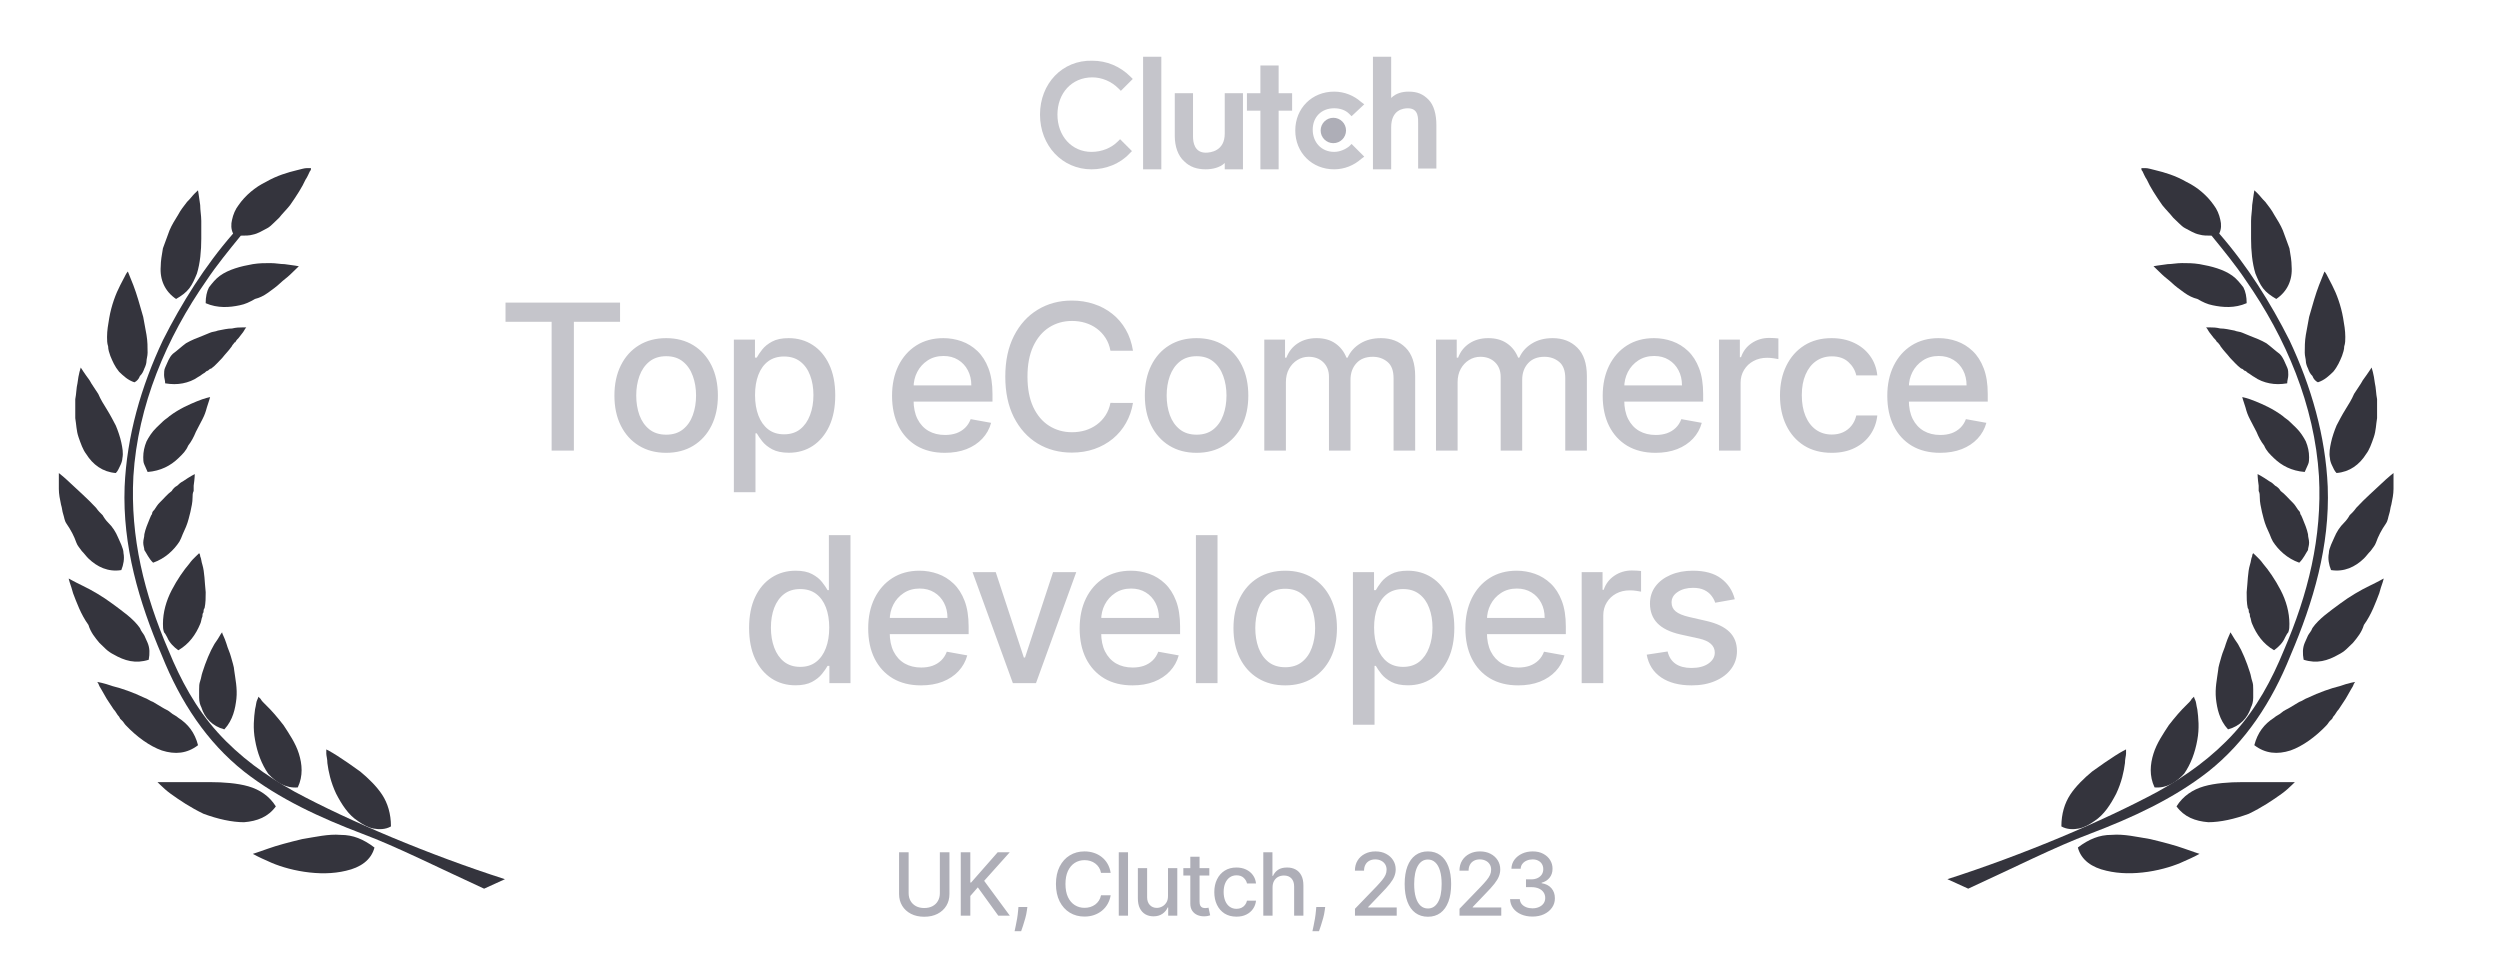<svg width="172" height="66" viewBox="0 0 172 66" fill="none" xmlns="http://www.w3.org/2000/svg">
<path d="M34.78 22.141V20.818H42.66V22.141H39.483V31H37.952V22.141H34.78ZM45.831 31.154C45.115 31.154 44.491 30.99 43.957 30.662C43.423 30.334 43.009 29.875 42.714 29.285C42.419 28.695 42.272 28.005 42.272 27.217C42.272 26.424 42.419 25.732 42.714 25.139C43.009 24.545 43.423 24.084 43.957 23.756C44.491 23.428 45.115 23.264 45.831 23.264C46.547 23.264 47.172 23.428 47.706 23.756C48.239 24.084 48.654 24.545 48.949 25.139C49.243 25.732 49.391 26.424 49.391 27.217C49.391 28.005 49.243 28.695 48.949 29.285C48.654 29.875 48.239 30.334 47.706 30.662C47.172 30.99 46.547 31.154 45.831 31.154ZM45.836 29.906C46.3 29.906 46.685 29.784 46.99 29.538C47.295 29.293 47.52 28.967 47.666 28.559C47.815 28.151 47.889 27.702 47.889 27.212C47.889 26.724 47.815 26.277 47.666 25.869C47.52 25.458 47.295 25.129 46.99 24.88C46.685 24.631 46.3 24.507 45.836 24.507C45.369 24.507 44.981 24.631 44.673 24.88C44.368 25.129 44.141 25.458 43.992 25.869C43.846 26.277 43.773 26.724 43.773 27.212C43.773 27.702 43.846 28.151 43.992 28.559C44.141 28.967 44.368 29.293 44.673 29.538C44.981 29.784 45.369 29.906 45.836 29.906ZM50.49 33.864V23.364H51.942V24.602H52.066C52.152 24.442 52.277 24.259 52.439 24.05C52.602 23.841 52.827 23.659 53.115 23.503C53.404 23.344 53.785 23.264 54.259 23.264C54.875 23.264 55.425 23.42 55.909 23.732C56.393 24.043 56.773 24.492 57.048 25.079C57.326 25.666 57.465 26.371 57.465 27.197C57.465 28.022 57.328 28.73 57.053 29.32C56.778 29.906 56.4 30.359 55.919 30.677C55.439 30.992 54.89 31.149 54.274 31.149C53.81 31.149 53.43 31.071 53.135 30.916C52.843 30.76 52.615 30.577 52.449 30.369C52.283 30.16 52.156 29.974 52.066 29.812H51.977V33.864H50.49ZM51.947 27.182C51.947 27.719 52.025 28.189 52.181 28.594C52.336 28.998 52.562 29.315 52.857 29.543C53.152 29.769 53.513 29.881 53.941 29.881C54.385 29.881 54.756 29.764 55.054 29.528C55.352 29.29 55.578 28.967 55.73 28.559C55.886 28.151 55.964 27.692 55.964 27.182C55.964 26.678 55.888 26.226 55.735 25.825C55.586 25.424 55.361 25.107 55.059 24.875C54.761 24.643 54.388 24.527 53.941 24.527C53.51 24.527 53.145 24.638 52.847 24.86C52.552 25.082 52.328 25.392 52.176 25.79C52.023 26.188 51.947 26.651 51.947 27.182ZM65.007 31.154C64.255 31.154 63.607 30.993 63.063 30.672C62.523 30.347 62.105 29.891 61.81 29.305C61.519 28.715 61.373 28.024 61.373 27.232C61.373 26.449 61.519 25.76 61.81 25.163C62.105 24.567 62.516 24.101 63.043 23.766C63.574 23.432 64.193 23.264 64.903 23.264C65.334 23.264 65.751 23.335 66.156 23.478C66.56 23.62 66.923 23.844 67.244 24.149C67.566 24.454 67.819 24.85 68.005 25.337C68.191 25.821 68.283 26.41 68.283 27.102V27.629H62.213V26.516H66.827C66.827 26.125 66.747 25.778 66.588 25.477C66.429 25.172 66.205 24.931 65.917 24.756C65.632 24.58 65.297 24.492 64.913 24.492C64.495 24.492 64.13 24.595 63.819 24.8C63.511 25.003 63.272 25.268 63.103 25.596C62.937 25.921 62.854 26.274 62.854 26.655V27.525C62.854 28.035 62.944 28.47 63.123 28.827C63.305 29.185 63.559 29.459 63.883 29.648C64.208 29.833 64.588 29.926 65.022 29.926C65.304 29.926 65.561 29.886 65.793 29.807C66.025 29.724 66.225 29.601 66.394 29.439C66.563 29.276 66.692 29.076 66.782 28.837L68.189 29.091C68.076 29.505 67.874 29.868 67.582 30.18C67.294 30.488 66.931 30.728 66.494 30.901C66.059 31.07 65.564 31.154 65.007 31.154ZM77.949 24.129H76.398C76.338 23.798 76.227 23.506 76.064 23.254C75.902 23.002 75.703 22.789 75.468 22.613C75.233 22.437 74.969 22.305 74.677 22.215C74.389 22.126 74.082 22.081 73.758 22.081C73.171 22.081 72.646 22.229 72.182 22.523C71.721 22.818 71.356 23.251 71.088 23.821C70.823 24.391 70.69 25.087 70.69 25.909C70.69 26.738 70.823 27.437 71.088 28.007C71.356 28.577 71.723 29.008 72.187 29.3C72.651 29.591 73.173 29.737 73.753 29.737C74.074 29.737 74.379 29.694 74.668 29.608C74.959 29.518 75.223 29.387 75.458 29.215C75.693 29.043 75.892 28.832 76.055 28.584C76.22 28.332 76.335 28.044 76.398 27.719L77.949 27.724C77.866 28.224 77.705 28.685 77.466 29.106C77.231 29.523 76.928 29.885 76.557 30.19C76.189 30.491 75.768 30.725 75.294 30.891C74.82 31.056 74.303 31.139 73.743 31.139C72.861 31.139 72.076 30.93 71.386 30.513C70.697 30.092 70.153 29.49 69.755 28.708C69.361 27.926 69.164 26.993 69.164 25.909C69.164 24.822 69.363 23.889 69.76 23.11C70.158 22.328 70.702 21.728 71.391 21.31C72.081 20.889 72.864 20.679 73.743 20.679C74.283 20.679 74.787 20.757 75.254 20.913C75.725 21.065 76.147 21.291 76.522 21.589C76.896 21.884 77.206 22.245 77.451 22.673C77.697 23.097 77.862 23.582 77.949 24.129ZM82.324 31.154C81.608 31.154 80.984 30.99 80.45 30.662C79.916 30.334 79.502 29.875 79.207 29.285C78.912 28.695 78.765 28.005 78.765 27.217C78.765 26.424 78.912 25.732 79.207 25.139C79.502 24.545 79.916 24.084 80.45 23.756C80.984 23.428 81.608 23.264 82.324 23.264C83.04 23.264 83.665 23.428 84.198 23.756C84.732 24.084 85.147 24.545 85.441 25.139C85.736 25.732 85.884 26.424 85.884 27.217C85.884 28.005 85.736 28.695 85.441 29.285C85.147 29.875 84.732 30.334 84.198 30.662C83.665 30.99 83.04 31.154 82.324 31.154ZM82.329 29.906C82.793 29.906 83.178 29.784 83.483 29.538C83.788 29.293 84.013 28.967 84.159 28.559C84.308 28.151 84.382 27.702 84.382 27.212C84.382 26.724 84.308 26.277 84.159 25.869C84.013 25.458 83.788 25.129 83.483 24.88C83.178 24.631 82.793 24.507 82.329 24.507C81.862 24.507 81.474 24.631 81.166 24.88C80.861 25.129 80.634 25.458 80.485 25.869C80.339 26.277 80.266 26.724 80.266 27.212C80.266 27.702 80.339 28.151 80.485 28.559C80.634 28.967 80.861 29.293 81.166 29.538C81.474 29.784 81.862 29.906 82.329 29.906ZM86.983 31V23.364H88.41V24.607H88.504C88.664 24.186 88.924 23.858 89.285 23.622C89.646 23.384 90.079 23.264 90.583 23.264C91.093 23.264 91.521 23.384 91.865 23.622C92.213 23.861 92.47 24.189 92.636 24.607H92.715C92.898 24.199 93.188 23.874 93.585 23.632C93.983 23.387 94.457 23.264 95.007 23.264C95.7 23.264 96.265 23.481 96.703 23.916C97.144 24.35 97.364 25.004 97.364 25.879V31H95.877V26.018C95.877 25.501 95.737 25.127 95.455 24.895C95.173 24.663 94.837 24.547 94.445 24.547C93.962 24.547 93.585 24.696 93.317 24.994C93.049 25.289 92.914 25.669 92.914 26.133V31H91.433V25.924C91.433 25.51 91.303 25.177 91.045 24.925C90.787 24.673 90.45 24.547 90.036 24.547C89.754 24.547 89.494 24.621 89.255 24.771C89.02 24.916 88.829 25.12 88.683 25.382C88.541 25.644 88.47 25.947 88.47 26.292V31H86.983ZM98.796 31V23.364H100.223V24.607H100.318C100.477 24.186 100.737 23.858 101.098 23.622C101.459 23.384 101.892 23.264 102.396 23.264C102.906 23.264 103.334 23.384 103.678 23.622C104.026 23.861 104.283 24.189 104.449 24.607H104.528C104.711 24.199 105.001 23.874 105.398 23.632C105.796 23.387 106.27 23.264 106.82 23.264C107.513 23.264 108.078 23.481 108.516 23.916C108.957 24.35 109.177 25.004 109.177 25.879V31H107.69V26.018C107.69 25.501 107.55 25.127 107.268 24.895C106.986 24.663 106.65 24.547 106.259 24.547C105.775 24.547 105.398 24.696 105.13 24.994C104.862 25.289 104.727 25.669 104.727 26.133V31H103.246V25.924C103.246 25.51 103.117 25.177 102.858 24.925C102.599 24.673 102.263 24.547 101.849 24.547C101.567 24.547 101.307 24.621 101.068 24.771C100.833 24.916 100.642 25.12 100.497 25.382C100.354 25.644 100.283 25.947 100.283 26.292V31H98.796ZM113.9 31.154C113.148 31.154 112.5 30.993 111.957 30.672C111.416 30.347 110.999 29.891 110.704 29.305C110.412 28.715 110.266 28.024 110.266 27.232C110.266 26.449 110.412 25.76 110.704 25.163C110.999 24.567 111.41 24.101 111.937 23.766C112.467 23.432 113.087 23.264 113.796 23.264C114.227 23.264 114.645 23.335 115.049 23.478C115.453 23.62 115.816 23.844 116.138 24.149C116.459 24.454 116.713 24.85 116.898 25.337C117.084 25.821 117.177 26.41 117.177 27.102V27.629H111.106V26.516H115.72C115.72 26.125 115.641 25.778 115.481 25.477C115.322 25.172 115.099 24.931 114.81 24.756C114.525 24.58 114.19 24.492 113.806 24.492C113.388 24.492 113.024 24.595 112.712 24.8C112.404 25.003 112.165 25.268 111.996 25.596C111.831 25.921 111.748 26.274 111.748 26.655V27.525C111.748 28.035 111.837 28.47 112.016 28.827C112.199 29.185 112.452 29.459 112.777 29.648C113.102 29.833 113.481 29.926 113.915 29.926C114.197 29.926 114.454 29.886 114.686 29.807C114.918 29.724 115.119 29.601 115.288 29.439C115.457 29.276 115.586 29.076 115.675 28.837L117.082 29.091C116.97 29.505 116.767 29.868 116.476 30.18C116.187 30.488 115.824 30.728 115.387 30.901C114.953 31.07 114.457 31.154 113.9 31.154ZM118.266 31V23.364H119.703V24.577H119.782C119.922 24.166 120.167 23.843 120.518 23.607C120.873 23.369 121.274 23.249 121.721 23.249C121.814 23.249 121.924 23.253 122.049 23.259C122.179 23.266 122.28 23.274 122.353 23.284V24.706C122.293 24.689 122.187 24.671 122.035 24.651C121.882 24.628 121.73 24.616 121.577 24.616C121.226 24.616 120.913 24.691 120.638 24.84C120.366 24.986 120.15 25.19 119.991 25.452C119.832 25.71 119.753 26.005 119.753 26.337V31H118.266ZM126.022 31.154C125.283 31.154 124.647 30.987 124.113 30.652C123.583 30.314 123.175 29.848 122.89 29.255C122.605 28.662 122.463 27.982 122.463 27.217C122.463 26.441 122.608 25.757 122.9 25.163C123.192 24.567 123.603 24.101 124.133 23.766C124.663 23.432 125.288 23.264 126.007 23.264C126.587 23.264 127.104 23.372 127.559 23.587C128.013 23.799 128.379 24.098 128.657 24.482C128.939 24.867 129.106 25.316 129.159 25.829H127.713C127.633 25.472 127.451 25.163 127.166 24.905C126.884 24.646 126.506 24.517 126.032 24.517C125.618 24.517 125.255 24.626 124.943 24.845C124.635 25.061 124.395 25.369 124.223 25.77C124.05 26.168 123.964 26.638 123.964 27.182C123.964 27.739 124.049 28.219 124.218 28.624C124.387 29.028 124.625 29.341 124.934 29.563C125.245 29.785 125.611 29.896 126.032 29.896C126.314 29.896 126.569 29.845 126.798 29.742C127.03 29.636 127.224 29.485 127.38 29.29C127.539 29.094 127.65 28.859 127.713 28.584H129.159C129.106 29.078 128.946 29.518 128.677 29.906C128.409 30.294 128.049 30.599 127.598 30.821C127.151 31.043 126.626 31.154 126.022 31.154ZM133.48 31.154C132.728 31.154 132.08 30.993 131.536 30.672C130.996 30.347 130.578 29.891 130.284 29.305C129.992 28.715 129.846 28.024 129.846 27.232C129.846 26.449 129.992 25.76 130.284 25.163C130.578 24.567 130.989 24.101 131.516 23.766C132.047 23.432 132.667 23.264 133.376 23.264C133.807 23.264 134.224 23.335 134.629 23.478C135.033 23.62 135.396 23.844 135.717 24.149C136.039 24.454 136.292 24.85 136.478 25.337C136.664 25.821 136.757 26.41 136.757 27.102V27.629H130.686V26.516H135.3C135.3 26.125 135.22 25.778 135.061 25.477C134.902 25.172 134.678 24.931 134.39 24.756C134.105 24.58 133.77 24.492 133.386 24.492C132.968 24.492 132.604 24.595 132.292 24.8C131.984 25.003 131.745 25.268 131.576 25.596C131.41 25.921 131.328 26.274 131.328 26.655V27.525C131.328 28.035 131.417 28.47 131.596 28.827C131.778 29.185 132.032 29.459 132.357 29.648C132.681 29.833 133.061 29.926 133.495 29.926C133.777 29.926 134.034 29.886 134.266 29.807C134.498 29.724 134.698 29.601 134.867 29.439C135.036 29.276 135.166 29.076 135.255 28.837L136.662 29.091C136.549 29.505 136.347 29.868 136.056 30.18C135.767 30.488 135.404 30.728 134.967 30.901C134.533 31.07 134.037 31.154 133.48 31.154ZM54.73 47.149C54.113 47.149 53.563 46.992 53.079 46.677C52.599 46.359 52.221 45.906 51.946 45.32C51.674 44.73 51.538 44.022 51.538 43.197C51.538 42.371 51.675 41.666 51.951 41.079C52.229 40.492 52.61 40.043 53.094 39.731C53.578 39.42 54.127 39.264 54.74 39.264C55.214 39.264 55.595 39.344 55.883 39.503C56.175 39.659 56.4 39.841 56.559 40.05C56.722 40.258 56.848 40.443 56.937 40.602H57.027V36.818H58.513V47H57.061V45.812H56.937C56.848 45.974 56.718 46.16 56.549 46.369C56.384 46.577 56.155 46.76 55.863 46.916C55.572 47.071 55.194 47.149 54.73 47.149ZM55.058 45.881C55.485 45.881 55.847 45.769 56.142 45.543C56.44 45.315 56.665 44.998 56.818 44.594C56.974 44.189 57.051 43.719 57.051 43.182C57.051 42.651 56.975 42.188 56.823 41.79C56.67 41.392 56.447 41.082 56.152 40.86C55.857 40.638 55.492 40.527 55.058 40.527C54.61 40.527 54.238 40.643 53.939 40.875C53.641 41.107 53.416 41.423 53.263 41.825C53.114 42.226 53.039 42.678 53.039 43.182C53.039 43.692 53.116 44.151 53.268 44.559C53.421 44.967 53.646 45.29 53.944 45.528C54.246 45.764 54.617 45.881 55.058 45.881ZM63.366 47.154C62.614 47.154 61.966 46.993 61.422 46.672C60.882 46.347 60.464 45.891 60.169 45.305C59.877 44.715 59.732 44.024 59.732 43.231C59.732 42.449 59.877 41.76 60.169 41.163C60.464 40.567 60.875 40.101 61.402 39.766C61.932 39.432 62.552 39.264 63.261 39.264C63.692 39.264 64.11 39.336 64.514 39.478C64.919 39.62 65.282 39.844 65.603 40.149C65.925 40.454 66.178 40.85 66.364 41.337C66.549 41.821 66.642 42.41 66.642 43.102V43.629H60.572V42.516H65.186C65.186 42.124 65.106 41.778 64.947 41.477C64.788 41.172 64.564 40.931 64.276 40.756C63.991 40.58 63.656 40.492 63.272 40.492C62.854 40.492 62.489 40.595 62.178 40.8C61.87 41.003 61.631 41.268 61.462 41.596C61.296 41.921 61.213 42.274 61.213 42.655V43.525C61.213 44.035 61.303 44.469 61.482 44.827C61.664 45.185 61.917 45.459 62.242 45.648C62.567 45.833 62.947 45.926 63.381 45.926C63.663 45.926 63.919 45.886 64.151 45.807C64.383 45.724 64.584 45.601 64.753 45.439C64.922 45.276 65.051 45.076 65.141 44.837L66.548 45.091C66.435 45.505 66.233 45.868 65.941 46.18C65.653 46.488 65.29 46.728 64.852 46.901C64.418 47.07 63.923 47.154 63.366 47.154ZM74.046 39.364L71.276 47H69.685L66.911 39.364H68.507L70.441 45.24H70.521L72.45 39.364H74.046ZM77.914 47.154C77.162 47.154 76.514 46.993 75.97 46.672C75.43 46.347 75.012 45.891 74.717 45.305C74.425 44.715 74.28 44.024 74.28 43.231C74.28 42.449 74.425 41.76 74.717 41.163C75.012 40.567 75.423 40.101 75.95 39.766C76.48 39.432 77.1 39.264 77.809 39.264C78.24 39.264 78.658 39.336 79.062 39.478C79.467 39.62 79.83 39.844 80.151 40.149C80.473 40.454 80.726 40.85 80.912 41.337C81.097 41.821 81.19 42.41 81.19 43.102V43.629H75.12V42.516H79.734C79.734 42.124 79.654 41.778 79.495 41.477C79.336 41.172 79.112 40.931 78.824 40.756C78.539 40.58 78.204 40.492 77.819 40.492C77.402 40.492 77.037 40.595 76.726 40.8C76.418 41.003 76.179 41.268 76.01 41.596C75.844 41.921 75.761 42.274 75.761 42.655V43.525C75.761 44.035 75.851 44.469 76.03 44.827C76.212 45.185 76.466 45.459 76.79 45.648C77.115 45.833 77.495 45.926 77.929 45.926C78.21 45.926 78.467 45.886 78.699 45.807C78.931 45.724 79.132 45.601 79.301 45.439C79.47 45.276 79.599 45.076 79.689 44.837L81.096 45.091C80.983 45.505 80.781 45.868 80.489 46.18C80.201 46.488 79.838 46.728 79.4 46.901C78.966 47.07 78.471 47.154 77.914 47.154ZM83.766 36.818V47H82.279V36.818H83.766ZM88.422 47.154C87.707 47.154 87.082 46.99 86.548 46.662C86.015 46.334 85.6 45.875 85.305 45.285C85.01 44.695 84.863 44.005 84.863 43.217C84.863 42.425 85.01 41.732 85.305 41.139C85.6 40.545 86.015 40.084 86.548 39.756C87.082 39.428 87.707 39.264 88.422 39.264C89.138 39.264 89.763 39.428 90.297 39.756C90.83 40.084 91.245 40.545 91.54 41.139C91.835 41.732 91.982 42.425 91.982 43.217C91.982 44.005 91.835 44.695 91.54 45.285C91.245 45.875 90.83 46.334 90.297 46.662C89.763 46.99 89.138 47.154 88.422 47.154ZM88.427 45.906C88.891 45.906 89.276 45.784 89.581 45.538C89.886 45.293 90.111 44.967 90.257 44.559C90.406 44.151 90.481 43.702 90.481 43.212C90.481 42.724 90.406 42.277 90.257 41.869C90.111 41.458 89.886 41.129 89.581 40.88C89.276 40.631 88.891 40.507 88.427 40.507C87.96 40.507 87.572 40.631 87.264 40.88C86.959 41.129 86.732 41.458 86.583 41.869C86.437 42.277 86.364 42.724 86.364 43.212C86.364 43.702 86.437 44.151 86.583 44.559C86.732 44.967 86.959 45.293 87.264 45.538C87.572 45.784 87.96 45.906 88.427 45.906ZM93.081 49.864V39.364H94.533V40.602H94.657C94.744 40.443 94.868 40.258 95.03 40.05C95.193 39.841 95.418 39.659 95.706 39.503C95.995 39.344 96.376 39.264 96.85 39.264C97.466 39.264 98.016 39.42 98.5 39.731C98.984 40.043 99.364 40.492 99.639 41.079C99.917 41.666 100.057 42.371 100.057 43.197C100.057 44.022 99.919 44.73 99.644 45.32C99.369 45.906 98.991 46.359 98.51 46.677C98.03 46.992 97.481 47.149 96.865 47.149C96.401 47.149 96.021 47.071 95.726 46.916C95.435 46.76 95.206 46.577 95.04 46.369C94.874 46.16 94.747 45.974 94.657 45.812H94.568V49.864H93.081ZM94.538 43.182C94.538 43.719 94.616 44.189 94.772 44.594C94.927 44.998 95.153 45.315 95.448 45.543C95.743 45.769 96.104 45.881 96.532 45.881C96.976 45.881 97.347 45.764 97.645 45.528C97.944 45.29 98.169 44.967 98.321 44.559C98.477 44.151 98.555 43.692 98.555 43.182C98.555 42.678 98.479 42.226 98.326 41.825C98.177 41.423 97.952 41.107 97.65 40.875C97.352 40.643 96.979 40.527 96.532 40.527C96.101 40.527 95.736 40.638 95.438 40.86C95.143 41.082 94.919 41.392 94.767 41.79C94.614 42.188 94.538 42.651 94.538 43.182ZM104.453 47.154C103.701 47.154 103.053 46.993 102.509 46.672C101.969 46.347 101.551 45.891 101.256 45.305C100.965 44.715 100.819 44.024 100.819 43.231C100.819 42.449 100.965 41.76 101.256 41.163C101.551 40.567 101.962 40.101 102.489 39.766C103.02 39.432 103.64 39.264 104.349 39.264C104.78 39.264 105.197 39.336 105.602 39.478C106.006 39.62 106.369 39.844 106.69 40.149C107.012 40.454 107.265 40.85 107.451 41.337C107.637 41.821 107.729 42.41 107.729 43.102V43.629H101.659V42.516H106.273C106.273 42.124 106.193 41.778 106.034 41.477C105.875 41.172 105.651 40.931 105.363 40.756C105.078 40.58 104.743 40.492 104.359 40.492C103.941 40.492 103.577 40.595 103.265 40.8C102.957 41.003 102.718 41.268 102.549 41.596C102.383 41.921 102.301 42.274 102.301 42.655V43.525C102.301 44.035 102.39 44.469 102.569 44.827C102.751 45.185 103.005 45.459 103.33 45.648C103.654 45.833 104.034 45.926 104.468 45.926C104.75 45.926 105.007 45.886 105.239 45.807C105.471 45.724 105.671 45.601 105.84 45.439C106.009 45.276 106.139 45.076 106.228 44.837L107.635 45.091C107.522 45.505 107.32 45.868 107.028 46.18C106.74 46.488 106.377 46.728 105.94 46.901C105.506 47.07 105.01 47.154 104.453 47.154ZM108.819 47V39.364H110.256V40.577H110.335C110.474 40.166 110.72 39.843 111.071 39.607C111.426 39.369 111.827 39.249 112.274 39.249C112.367 39.249 112.476 39.253 112.602 39.259C112.731 39.266 112.833 39.274 112.905 39.284V40.706C112.846 40.689 112.74 40.671 112.587 40.651C112.435 40.628 112.282 40.617 112.13 40.617C111.779 40.617 111.465 40.691 111.19 40.84C110.918 40.986 110.703 41.19 110.544 41.452C110.385 41.71 110.305 42.005 110.305 42.337V47H108.819ZM119.354 41.228L118.007 41.467C117.951 41.294 117.861 41.13 117.738 40.974C117.619 40.819 117.457 40.691 117.251 40.592C117.046 40.492 116.789 40.443 116.481 40.443C116.06 40.443 115.708 40.537 115.427 40.726C115.145 40.911 115.004 41.152 115.004 41.447C115.004 41.702 115.098 41.907 115.287 42.063C115.476 42.219 115.781 42.347 116.202 42.446L117.415 42.724C118.118 42.887 118.642 43.137 118.986 43.475C119.331 43.813 119.503 44.252 119.503 44.793C119.503 45.25 119.371 45.658 119.106 46.016C118.844 46.37 118.478 46.649 118.007 46.851C117.54 47.053 116.998 47.154 116.381 47.154C115.526 47.154 114.828 46.972 114.288 46.607C113.748 46.239 113.416 45.717 113.294 45.041L114.731 44.822C114.82 45.197 115.004 45.48 115.282 45.673C115.561 45.861 115.924 45.956 116.371 45.956C116.858 45.956 117.248 45.855 117.54 45.653C117.831 45.447 117.977 45.197 117.977 44.902C117.977 44.663 117.888 44.463 117.709 44.3C117.533 44.138 117.263 44.015 116.898 43.932L115.606 43.649C114.893 43.487 114.366 43.228 114.025 42.874C113.687 42.519 113.518 42.07 113.518 41.526C113.518 41.075 113.643 40.681 113.895 40.343C114.147 40.005 114.495 39.742 114.939 39.553C115.384 39.36 115.892 39.264 116.466 39.264C117.291 39.264 117.941 39.443 118.415 39.801C118.888 40.156 119.202 40.631 119.354 41.228Z" fill="#C5C5CB"/>
<path d="M64.662 58.636H65.322V61.506C65.322 61.812 65.251 62.082 65.107 62.318C64.964 62.553 64.762 62.737 64.502 62.872C64.242 63.006 63.937 63.072 63.588 63.072C63.24 63.072 62.936 63.006 62.676 62.872C62.416 62.737 62.214 62.553 62.071 62.318C61.928 62.082 61.856 61.812 61.856 61.506V58.636H62.514V61.453C62.514 61.651 62.557 61.826 62.644 61.979C62.732 62.133 62.856 62.254 63.017 62.342C63.178 62.428 63.368 62.472 63.588 62.472C63.81 62.472 64.001 62.428 64.161 62.342C64.323 62.254 64.447 62.133 64.532 61.979C64.619 61.826 64.662 61.651 64.662 61.453V58.636ZM66.1 63V58.636H66.758V60.72H66.811L68.641 58.636H69.47L67.71 60.601L69.477 63H68.684L67.274 61.05L66.758 61.643V63H66.1ZM70.682 62.403L70.65 62.636C70.628 62.806 70.592 62.984 70.541 63.168C70.491 63.354 70.439 63.527 70.385 63.686C70.333 63.845 70.29 63.972 70.255 64.065H69.804C69.822 63.977 69.848 63.858 69.88 63.707C69.913 63.558 69.945 63.391 69.976 63.207C70.008 63.022 70.031 62.834 70.047 62.642L70.068 62.403H70.682ZM76.414 60.055H75.75C75.724 59.913 75.676 59.788 75.607 59.68C75.537 59.572 75.452 59.481 75.351 59.406C75.25 59.33 75.137 59.273 75.012 59.235C74.889 59.197 74.757 59.178 74.618 59.178C74.367 59.178 74.142 59.241 73.943 59.367C73.745 59.494 73.589 59.679 73.474 59.923C73.36 60.168 73.304 60.466 73.304 60.818C73.304 61.173 73.36 61.473 73.474 61.717C73.589 61.962 73.746 62.146 73.945 62.271C74.144 62.396 74.368 62.459 74.616 62.459C74.754 62.459 74.885 62.44 75.008 62.403C75.133 62.365 75.246 62.309 75.347 62.235C75.448 62.161 75.533 62.071 75.603 61.965C75.674 61.856 75.723 61.733 75.75 61.594L76.414 61.596C76.379 61.81 76.31 62.008 76.208 62.188C76.107 62.367 75.977 62.522 75.818 62.653C75.66 62.782 75.48 62.882 75.277 62.953C75.073 63.024 74.852 63.06 74.612 63.06C74.234 63.06 73.897 62.97 73.602 62.791C73.306 62.611 73.073 62.353 72.903 62.018C72.734 61.682 72.649 61.283 72.649 60.818C72.649 60.352 72.735 59.952 72.905 59.619C73.076 59.283 73.308 59.026 73.604 58.847C73.899 58.667 74.235 58.577 74.612 58.577C74.843 58.577 75.059 58.61 75.26 58.677C75.461 58.742 75.642 58.839 75.803 58.967C75.963 59.093 76.096 59.248 76.201 59.431C76.306 59.613 76.377 59.821 76.414 60.055ZM77.608 58.636V63H76.971V58.636H77.608ZM80.358 61.643V59.727H80.998V63H80.371V62.433H80.337C80.262 62.608 80.141 62.754 79.975 62.87C79.81 62.985 79.605 63.043 79.359 63.043C79.149 63.043 78.963 62.996 78.801 62.904C78.64 62.81 78.514 62.672 78.421 62.489C78.331 62.305 78.285 62.079 78.285 61.809V59.727H78.922V61.732C78.922 61.955 78.984 62.133 79.108 62.265C79.231 62.397 79.392 62.463 79.589 62.463C79.709 62.463 79.827 62.433 79.945 62.374C80.064 62.314 80.163 62.224 80.241 62.103C80.321 61.982 80.36 61.829 80.358 61.643ZM83.201 59.727V60.239H81.414V59.727H83.201ZM81.893 58.943H82.53V62.039C82.53 62.163 82.549 62.256 82.585 62.318C82.622 62.379 82.67 62.421 82.728 62.444C82.788 62.465 82.853 62.476 82.922 62.476C82.973 62.476 83.018 62.472 83.056 62.465C83.095 62.458 83.124 62.452 83.146 62.448L83.261 62.974C83.224 62.989 83.171 63.003 83.103 63.017C83.035 63.033 82.95 63.041 82.847 63.043C82.68 63.045 82.524 63.016 82.379 62.953C82.234 62.891 82.117 62.794 82.027 62.663C81.938 62.533 81.893 62.369 81.893 62.171V58.943ZM85.069 63.066C84.753 63.066 84.48 62.994 84.251 62.851C84.024 62.706 83.849 62.506 83.727 62.252C83.605 61.998 83.544 61.707 83.544 61.379C83.544 61.046 83.606 60.753 83.731 60.499C83.856 60.243 84.032 60.043 84.26 59.9C84.487 59.756 84.755 59.685 85.063 59.685C85.311 59.685 85.533 59.731 85.728 59.823C85.922 59.914 86.079 60.042 86.199 60.207C86.319 60.371 86.391 60.564 86.414 60.784H85.794C85.76 60.631 85.682 60.499 85.559 60.388C85.439 60.277 85.277 60.222 85.074 60.222C84.896 60.222 84.74 60.269 84.607 60.362C84.475 60.455 84.372 60.587 84.298 60.758C84.224 60.929 84.187 61.131 84.187 61.364C84.187 61.602 84.224 61.808 84.296 61.981C84.368 62.155 84.471 62.289 84.603 62.384C84.736 62.479 84.893 62.527 85.074 62.527C85.194 62.527 85.304 62.505 85.402 62.461C85.501 62.416 85.584 62.351 85.651 62.267C85.719 62.183 85.767 62.082 85.794 61.965H86.414C86.391 62.176 86.322 62.365 86.207 62.531C86.092 62.697 85.938 62.828 85.745 62.923C85.553 63.019 85.328 63.066 85.069 63.066ZM87.552 61.057V63H86.915V58.636H87.544V60.26H87.584C87.661 60.084 87.778 59.944 87.936 59.84C88.093 59.736 88.299 59.685 88.554 59.685C88.778 59.685 88.974 59.731 89.142 59.823C89.311 59.916 89.441 60.053 89.534 60.236C89.627 60.418 89.674 60.646 89.674 60.918V63H89.037V60.995C89.037 60.755 88.975 60.569 88.852 60.437C88.728 60.303 88.556 60.236 88.336 60.236C88.186 60.236 88.051 60.269 87.931 60.332C87.814 60.396 87.721 60.49 87.652 60.614C87.586 60.736 87.552 60.883 87.552 61.057ZM91.173 62.403L91.141 62.636C91.12 62.806 91.084 62.984 91.033 63.168C90.983 63.354 90.931 63.527 90.877 63.686C90.825 63.845 90.781 63.972 90.747 64.065H90.296C90.314 63.977 90.34 63.858 90.372 63.707C90.405 63.558 90.437 63.391 90.468 63.207C90.499 63.022 90.523 62.834 90.538 62.642L90.56 62.403H91.173ZM93.222 63V62.523L94.699 60.993C94.856 60.827 94.986 60.681 95.088 60.556C95.192 60.43 95.27 60.31 95.321 60.196C95.372 60.082 95.397 59.962 95.397 59.834C95.397 59.689 95.363 59.564 95.295 59.459C95.227 59.352 95.134 59.271 95.016 59.214C94.898 59.156 94.765 59.126 94.618 59.126C94.461 59.126 94.325 59.158 94.209 59.222C94.092 59.286 94.003 59.376 93.94 59.493C93.878 59.609 93.846 59.746 93.846 59.902H93.218C93.218 59.636 93.279 59.404 93.401 59.205C93.523 59.006 93.691 58.852 93.904 58.743C94.117 58.632 94.359 58.577 94.63 58.577C94.905 58.577 95.146 58.631 95.355 58.741C95.565 58.849 95.729 58.996 95.847 59.184C95.965 59.37 96.024 59.58 96.024 59.815C96.024 59.977 95.993 60.135 95.932 60.29C95.873 60.445 95.768 60.617 95.619 60.807C95.47 60.996 95.263 61.226 94.997 61.496L94.13 62.403V62.435H96.094V63H93.222ZM98.241 63.072C97.904 63.071 97.617 62.982 97.378 62.806C97.139 62.63 96.957 62.374 96.83 62.037C96.704 61.7 96.641 61.295 96.641 60.82C96.641 60.347 96.704 59.943 96.83 59.608C96.958 59.273 97.141 59.017 97.38 58.841C97.62 58.665 97.907 58.577 98.241 58.577C98.575 58.577 98.861 58.666 99.1 58.843C99.338 59.019 99.521 59.275 99.647 59.61C99.775 59.944 99.839 60.347 99.839 60.82C99.839 61.296 99.776 61.702 99.649 62.039C99.523 62.374 99.34 62.631 99.102 62.808C98.863 62.984 98.576 63.072 98.241 63.072ZM98.241 62.504C98.536 62.504 98.767 62.359 98.933 62.071C99.101 61.783 99.185 61.366 99.185 60.82C99.185 60.458 99.147 60.152 99.07 59.902C98.995 59.651 98.886 59.46 98.744 59.331C98.603 59.2 98.436 59.135 98.241 59.135C97.947 59.135 97.716 59.28 97.548 59.57C97.381 59.859 97.296 60.276 97.295 60.82C97.295 61.184 97.332 61.492 97.408 61.743C97.484 61.993 97.593 62.182 97.734 62.312C97.874 62.44 98.043 62.504 98.241 62.504ZM100.415 63V62.523L101.891 60.993C102.049 60.827 102.179 60.681 102.281 60.556C102.385 60.43 102.462 60.31 102.514 60.196C102.565 60.082 102.59 59.962 102.59 59.834C102.59 59.689 102.556 59.564 102.488 59.459C102.42 59.352 102.327 59.271 102.209 59.214C102.091 59.156 101.958 59.126 101.81 59.126C101.654 59.126 101.518 59.158 101.401 59.222C101.285 59.286 101.195 59.376 101.133 59.493C101.07 59.609 101.039 59.746 101.039 59.902H100.411C100.411 59.636 100.472 59.404 100.594 59.205C100.716 59.006 100.884 58.852 101.097 58.743C101.31 58.632 101.552 58.577 101.823 58.577C102.097 58.577 102.339 58.631 102.548 58.741C102.758 58.849 102.922 58.996 103.04 59.184C103.158 59.37 103.217 59.58 103.217 59.815C103.217 59.977 103.186 60.135 103.125 60.29C103.065 60.445 102.961 60.617 102.812 60.807C102.663 60.996 102.455 61.226 102.19 61.496L101.322 62.403V62.435H103.287V63H100.415ZM105.434 63.06C105.141 63.06 104.88 63.009 104.65 62.908C104.421 62.807 104.24 62.668 104.106 62.489C103.974 62.308 103.903 62.099 103.893 61.862H104.562C104.571 61.992 104.614 62.104 104.692 62.199C104.772 62.293 104.875 62.365 105.003 62.416C105.131 62.467 105.273 62.493 105.429 62.493C105.601 62.493 105.753 62.463 105.885 62.403C106.019 62.344 106.123 62.261 106.199 62.154C106.274 62.046 106.311 61.922 106.311 61.781C106.311 61.635 106.274 61.506 106.199 61.396C106.125 61.283 106.016 61.195 105.873 61.131C105.731 61.068 105.559 61.035 105.357 61.035H104.988V60.499H105.357C105.519 60.499 105.661 60.469 105.783 60.411C105.907 60.353 106.003 60.272 106.073 60.168C106.142 60.063 106.177 59.94 106.177 59.8C106.177 59.665 106.147 59.548 106.086 59.448C106.026 59.347 105.941 59.269 105.83 59.212C105.721 59.155 105.591 59.126 105.442 59.126C105.3 59.126 105.167 59.153 105.044 59.205C104.922 59.256 104.822 59.33 104.745 59.427C104.669 59.522 104.628 59.636 104.622 59.77H103.985C103.992 59.534 104.061 59.327 104.194 59.148C104.327 58.969 104.503 58.829 104.722 58.728C104.941 58.627 105.184 58.577 105.451 58.577C105.731 58.577 105.972 58.631 106.175 58.741C106.38 58.849 106.537 58.993 106.648 59.173C106.76 59.354 106.816 59.551 106.814 59.766C106.816 60.01 106.748 60.217 106.61 60.388C106.473 60.558 106.292 60.673 106.064 60.731V60.765C106.354 60.809 106.579 60.924 106.738 61.11C106.898 61.296 106.978 61.527 106.976 61.803C106.978 62.043 106.911 62.258 106.776 62.448C106.642 62.639 106.46 62.788 106.228 62.898C105.997 63.006 105.732 63.06 105.434 63.06Z" fill="#AEAEB7"/>
<path d="M25.764 58.311C25.387 58.021 25.01 57.803 24.633 57.658C24.256 57.513 23.879 57.44 23.427 57.44C22.597 57.368 21.692 57.585 20.787 57.73C19.883 57.948 19.053 58.166 18.45 58.384C17.846 58.602 17.394 58.747 17.394 58.747C17.394 58.747 17.771 58.964 18.45 59.255C19.053 59.545 19.958 59.835 20.938 59.98C21.919 60.126 22.899 60.126 23.804 59.908C24.784 59.69 25.538 59.182 25.764 58.311Z" fill="#34343D"/>
<path d="M23.127 54.608C23.504 55.334 23.957 56.06 24.636 56.495C24.937 56.713 25.314 56.931 25.691 57.003C26.068 57.076 26.521 57.076 26.898 56.858C26.898 55.987 26.672 55.261 26.295 54.681C25.918 54.1 25.314 53.519 24.786 53.084C24.183 52.648 23.655 52.285 23.203 51.995C22.75 51.705 22.449 51.56 22.449 51.56C22.449 51.56 22.449 51.632 22.449 51.85C22.449 51.995 22.524 52.213 22.524 52.503C22.6 53.084 22.75 53.81 23.127 54.608Z" fill="#34343D"/>
<path d="M16.791 56.569C17.696 56.496 18.45 56.206 18.978 55.48C18.526 54.754 17.847 54.319 17.093 54.101C16.339 53.883 15.358 53.81 14.454 53.81C13.549 53.81 12.644 53.81 11.965 53.81C11.286 53.81 10.834 53.81 10.834 53.81C10.834 53.81 10.909 53.883 11.06 54.028C11.211 54.173 11.437 54.391 11.739 54.609C12.342 55.044 13.096 55.553 14.001 55.988C14.981 56.351 15.962 56.569 16.791 56.569Z" fill="#34343D"/>
<path d="M18.451 53.23C18.979 53.811 19.658 54.246 20.488 54.174C20.864 53.375 20.789 52.577 20.563 51.851C20.337 51.125 19.884 50.472 19.507 49.891C19.055 49.311 18.678 48.875 18.301 48.512C18.15 48.367 17.999 48.222 17.924 48.077C17.848 48.004 17.773 47.932 17.773 47.932C17.773 47.932 17.773 48.004 17.697 48.149C17.622 48.294 17.622 48.512 17.547 48.803C17.471 49.383 17.396 50.109 17.547 50.907C17.697 51.778 17.999 52.577 18.451 53.23Z" fill="#34343D"/>
<path d="M7.743 47.205C7.139 46.988 6.687 46.915 6.687 46.915C6.687 46.915 6.762 46.988 6.838 47.205C6.913 47.35 7.064 47.568 7.215 47.859C7.366 48.149 7.592 48.439 7.818 48.802C7.969 48.947 8.044 49.165 8.195 49.31L8.271 49.455L8.421 49.6C8.497 49.673 8.572 49.818 8.648 49.891C9.402 50.689 10.307 51.343 11.136 51.633C12.041 51.923 12.87 51.85 13.625 51.27C13.398 50.399 12.946 49.818 12.267 49.383C12.116 49.238 11.89 49.165 11.739 49.02C11.588 48.875 11.362 48.802 11.136 48.657C10.91 48.512 10.759 48.439 10.533 48.294C10.307 48.221 10.156 48.076 9.93 48.004C9.175 47.641 8.346 47.35 7.743 47.205Z" fill="#34343D"/>
<path d="M13.851 48.657C14.077 49.383 14.605 49.964 15.435 50.181C16.038 49.528 16.189 48.73 16.264 48.077C16.34 47.351 16.189 46.697 16.113 46.117C16.113 45.899 15.962 45.464 15.887 45.173C15.812 44.883 15.661 44.593 15.585 44.302C15.51 44.085 15.435 43.867 15.359 43.722C15.284 43.577 15.284 43.504 15.284 43.504C15.284 43.504 15.208 43.577 15.133 43.722C15.057 43.867 14.907 44.085 14.756 44.302C14.454 44.81 14.153 45.536 13.926 46.262C13.851 46.48 13.851 46.625 13.776 46.843C13.7 47.06 13.7 47.206 13.7 47.423C13.7 47.641 13.7 47.786 13.7 48.004C13.7 48.294 13.776 48.512 13.851 48.657Z" fill="#34343D"/>
<path d="M6.839 44.229C6.99 44.374 7.141 44.52 7.291 44.665C7.442 44.81 7.668 44.955 7.819 45.028C8.573 45.463 9.327 45.681 10.232 45.391C10.308 44.955 10.308 44.592 10.157 44.229C10.082 44.084 10.006 43.866 9.931 43.721C9.855 43.576 9.704 43.431 9.629 43.213C9.177 42.56 8.423 42.052 7.744 41.544C7.065 41.036 6.311 40.6 5.708 40.31C5.105 40.02 4.728 39.802 4.728 39.802C4.728 39.802 4.728 39.874 4.803 40.092C4.878 40.31 4.954 40.528 5.029 40.818C5.255 41.398 5.557 42.27 6.085 42.995C6.236 43.503 6.537 43.866 6.839 44.229Z" fill="#34343D"/>
<path d="M11.513 43.867C11.663 44.23 11.965 44.52 12.267 44.738C13.021 44.303 13.473 43.649 13.775 42.923C13.85 42.778 13.85 42.56 13.926 42.415C13.926 42.343 13.926 42.198 14.001 42.125C14.001 42.053 14.001 41.907 14.076 41.835C14.152 41.472 14.152 41.109 14.152 40.746C14.076 40.02 14.076 39.367 13.926 38.859C13.85 38.641 13.85 38.423 13.775 38.278C13.775 38.133 13.699 38.06 13.699 38.06C13.699 38.06 13.624 38.133 13.473 38.278C13.322 38.423 13.172 38.569 13.021 38.786C12.644 39.222 12.191 39.875 11.814 40.601C11.437 41.327 11.211 42.125 11.211 42.923C11.211 43.141 11.211 43.286 11.286 43.504C11.362 43.577 11.437 43.722 11.513 43.867Z" fill="#34343D"/>
<path d="M5.254 37.335C5.33 37.553 5.481 37.698 5.631 37.916C5.782 38.061 5.933 38.279 6.084 38.424C6.687 39.005 7.441 39.367 8.346 39.222C8.497 38.859 8.572 38.424 8.497 38.061C8.497 37.843 8.422 37.698 8.346 37.48C8.271 37.335 8.195 37.117 8.12 36.972C7.969 36.609 7.743 36.246 7.441 35.956C7.29 35.811 7.14 35.593 7.064 35.448C6.913 35.303 6.763 35.158 6.612 34.94C6.008 34.287 5.33 33.706 4.877 33.271C4.425 32.835 4.048 32.545 4.048 32.545C4.048 32.545 4.048 32.98 4.048 33.634C4.048 33.996 4.123 34.359 4.199 34.722C4.274 34.94 4.274 35.158 4.349 35.376C4.425 35.593 4.425 35.811 4.576 36.029C4.877 36.464 5.104 36.9 5.254 37.335Z" fill="#34343D"/>
<path d="M10.534 38.714C11.364 38.424 11.967 37.843 12.344 37.262C12.419 37.117 12.495 36.972 12.57 36.754C12.646 36.609 12.721 36.391 12.796 36.246C12.947 35.883 13.023 35.52 13.098 35.23C13.174 34.867 13.249 34.577 13.249 34.214C13.249 34.069 13.249 33.924 13.324 33.779C13.324 33.633 13.324 33.488 13.324 33.416C13.4 32.907 13.4 32.617 13.4 32.617C13.4 32.617 13.098 32.762 12.57 33.125C12.419 33.198 12.344 33.27 12.193 33.416C12.042 33.488 11.892 33.633 11.816 33.779C11.514 33.996 11.288 34.287 10.987 34.577C10.836 34.722 10.76 34.867 10.61 35.085C10.534 35.157 10.459 35.23 10.459 35.375C10.383 35.448 10.383 35.52 10.308 35.666C10.157 36.029 10.006 36.391 9.931 36.754C9.931 36.972 9.855 37.117 9.855 37.335C9.855 37.553 9.931 37.698 9.931 37.843C10.082 38.061 10.232 38.424 10.534 38.714Z" fill="#34343D"/>
<path d="M7.365 28.19C7.138 27.827 6.912 27.465 6.761 27.102C6.535 26.739 6.309 26.448 6.158 26.158C5.781 25.65 5.555 25.287 5.555 25.287C5.555 25.287 5.404 25.723 5.329 26.376C5.253 26.666 5.253 27.102 5.178 27.465C5.178 27.682 5.178 27.9 5.178 28.118C5.178 28.335 5.178 28.553 5.178 28.771C5.253 29.206 5.253 29.642 5.404 30.077C5.555 30.513 5.706 30.948 5.932 31.239C6.384 31.965 7.063 32.473 7.968 32.545C8.119 32.4 8.194 32.182 8.269 32.037C8.345 31.892 8.42 31.674 8.42 31.529C8.496 31.166 8.42 30.803 8.345 30.44C8.269 30.077 8.119 29.642 7.968 29.279C7.817 28.989 7.591 28.553 7.365 28.19Z" fill="#34343D"/>
<path d="M12.268 31.528C12.57 31.238 12.796 31.02 12.947 30.657C13.173 30.367 13.324 30.076 13.475 29.713C13.55 29.568 13.626 29.423 13.701 29.278C13.777 29.133 13.852 28.988 13.928 28.843C14.078 28.552 14.154 28.334 14.229 28.044C14.38 27.609 14.455 27.318 14.455 27.318C14.455 27.318 14.078 27.391 13.55 27.609C13.023 27.826 12.344 28.117 11.665 28.625C11.514 28.77 11.364 28.843 11.213 28.988C11.062 29.133 10.911 29.278 10.76 29.423C10.459 29.713 10.232 30.076 10.082 30.367C9.931 30.73 9.855 31.093 9.855 31.456C9.855 31.601 9.855 31.818 9.931 31.963C10.006 32.109 10.082 32.326 10.157 32.472C11.062 32.399 11.741 32.036 12.268 31.528Z" fill="#34343D"/>
<path d="M9.627 25.867C9.778 25.722 9.853 25.577 9.929 25.359C10.004 25.214 10.079 24.996 10.079 24.851C10.079 24.706 10.155 24.488 10.155 24.27C10.155 23.907 10.155 23.472 10.079 23.037C10.004 22.601 9.929 22.238 9.853 21.803C9.627 21.004 9.401 20.206 9.175 19.625C8.948 19.044 8.797 18.682 8.797 18.682C8.797 18.682 8.722 18.754 8.647 18.899C8.571 19.044 8.42 19.335 8.27 19.625C7.968 20.206 7.666 21.004 7.516 21.875C7.44 22.311 7.365 22.746 7.365 23.182C7.365 23.399 7.365 23.617 7.44 23.835C7.44 24.053 7.516 24.27 7.591 24.488C7.742 24.851 7.893 25.214 8.194 25.577C8.496 25.867 8.798 26.157 9.25 26.303C9.401 26.23 9.552 26.085 9.627 25.867Z" fill="#34343D"/>
<path d="M16.793 22.745C16.868 22.6 16.944 22.527 16.944 22.527C16.944 22.527 16.868 22.527 16.642 22.527C16.491 22.527 16.265 22.527 15.963 22.6C15.662 22.6 15.36 22.672 14.983 22.745C14.832 22.818 14.606 22.818 14.455 22.89C14.304 22.963 14.078 23.035 13.927 23.108C13.55 23.253 13.173 23.398 12.796 23.616C12.495 23.834 12.193 24.124 11.891 24.342C11.741 24.487 11.665 24.632 11.59 24.777C11.514 24.922 11.439 25.14 11.364 25.285C11.288 25.431 11.288 25.648 11.288 25.794C11.288 26.011 11.364 26.156 11.364 26.374C11.816 26.447 12.193 26.447 12.57 26.374C12.947 26.302 13.324 26.156 13.626 25.939C13.777 25.866 13.927 25.721 14.078 25.648C14.154 25.576 14.229 25.503 14.304 25.503C14.38 25.431 14.455 25.358 14.531 25.358C14.832 25.14 15.059 24.85 15.285 24.632C15.511 24.342 15.737 24.124 15.888 23.906C15.963 23.834 15.963 23.761 16.039 23.689C16.114 23.616 16.114 23.544 16.19 23.544C16.265 23.398 16.34 23.326 16.416 23.253C16.567 23.035 16.718 22.89 16.793 22.745Z" fill="#34343D"/>
<path d="M12.114 20.569C12.491 20.351 12.793 20.133 13.019 19.843C13.245 19.552 13.396 19.189 13.547 18.827C13.773 18.101 13.848 17.23 13.848 16.431C13.848 16.214 13.848 15.996 13.848 15.778C13.848 15.56 13.848 15.343 13.848 15.198C13.848 14.835 13.773 14.472 13.773 14.109C13.698 13.528 13.622 13.093 13.622 13.093C13.622 13.093 13.547 13.165 13.396 13.31C13.245 13.456 13.094 13.673 12.868 13.891C12.642 14.181 12.416 14.472 12.265 14.762C12.039 15.125 11.812 15.488 11.662 15.851C11.511 16.286 11.36 16.649 11.209 17.085C11.134 17.52 11.058 17.956 11.058 18.319C10.983 19.262 11.36 20.061 12.114 20.569Z" fill="#34343D"/>
<path d="M18.449 20.133C18.75 19.915 19.052 19.697 19.278 19.48C19.504 19.262 19.731 19.117 19.957 18.899C20.108 18.754 20.259 18.609 20.409 18.463C20.485 18.391 20.56 18.318 20.56 18.318C20.56 18.318 20.183 18.246 19.58 18.173C19.278 18.173 18.977 18.101 18.599 18.101C18.222 18.101 17.845 18.101 17.393 18.173C16.564 18.318 15.734 18.536 15.131 18.972C14.829 19.189 14.603 19.48 14.377 19.77C14.226 20.06 14.15 20.423 14.15 20.859C14.98 21.222 15.809 21.149 16.488 21.004C16.865 20.931 17.167 20.786 17.544 20.568C17.845 20.496 18.147 20.351 18.449 20.133Z" fill="#34343D"/>
<path d="M24.937 57.367C22.072 56.278 19.206 54.972 16.793 53.084C14.229 51.052 12.419 48.294 11.137 45.101C9.554 41.399 8.423 37.552 8.574 33.488C8.724 30.004 9.705 26.593 11.213 23.399C12.495 20.859 14.078 18.318 16.039 16.068C15.888 15.778 15.888 15.415 15.964 15.125C16.039 14.762 16.19 14.399 16.416 14.109C16.869 13.456 17.547 12.875 18.301 12.512C19.055 12.076 19.809 11.859 20.413 11.713C20.714 11.641 20.941 11.568 21.091 11.568H21.318H21.393V11.641C21.393 11.641 21.393 11.713 21.318 11.786C21.242 11.931 21.167 12.149 21.016 12.367C20.79 12.875 20.413 13.456 19.96 14.109C19.734 14.399 19.432 14.689 19.206 14.98L18.829 15.343L18.829 15.343C18.678 15.488 18.527 15.633 18.377 15.706C18.075 15.851 17.773 16.068 17.396 16.141C17.17 16.213 16.869 16.213 16.567 16.213C15.737 17.23 14.908 18.246 14.229 19.262C11.439 23.254 9.478 27.899 9.177 32.762C8.951 36.972 9.931 40.891 11.59 44.738C12.419 46.77 13.475 48.73 14.983 50.399C16.491 52.068 18.301 53.375 20.262 54.464C24.032 56.496 29.537 58.818 34.74 60.488L33.307 61.141C30.291 59.762 27.275 58.238 24.937 57.367Z" fill="#34343D"/>
<path d="M142.957 58.309C143.334 58.019 143.711 57.801 144.088 57.656C144.465 57.511 144.843 57.438 145.295 57.438C146.124 57.366 147.029 57.583 147.934 57.729C148.839 57.946 149.669 58.164 150.272 58.382C150.875 58.599 151.328 58.745 151.328 58.745C151.328 58.745 150.951 58.962 150.272 59.253C149.669 59.543 148.764 59.833 147.783 59.979C146.803 60.124 145.823 60.124 144.918 59.906C143.938 59.688 143.184 59.18 142.957 58.309Z" fill="#34343D"/>
<path d="M145.594 54.607C145.217 55.333 144.764 56.059 144.086 56.494C143.784 56.712 143.407 56.93 143.03 57.002C142.653 57.075 142.2 57.075 141.823 56.857C141.823 55.986 142.05 55.26 142.427 54.68C142.804 54.099 143.407 53.518 143.935 53.083C144.538 52.647 145.066 52.284 145.518 51.994C145.971 51.704 146.272 51.559 146.272 51.559C146.272 51.559 146.272 51.631 146.272 51.849C146.272 51.994 146.197 52.212 146.197 52.502C146.122 53.083 145.971 53.809 145.594 54.607Z" fill="#34343D"/>
<path d="M151.931 56.568C151.026 56.495 150.272 56.205 149.744 55.479C150.197 54.753 150.875 54.318 151.629 54.1C152.383 53.882 153.364 53.81 154.269 53.81C155.173 53.81 156.078 53.81 156.757 53.81C157.436 53.81 157.888 53.81 157.888 53.81C157.888 53.81 157.813 53.882 157.662 54.027C157.511 54.172 157.285 54.39 156.983 54.608C156.38 55.043 155.626 55.551 154.721 55.987C153.741 56.35 152.76 56.568 151.931 56.568Z" fill="#34343D"/>
<path d="M150.27 53.229C149.742 53.81 149.064 54.245 148.234 54.173C147.857 53.374 147.933 52.576 148.159 51.85C148.385 51.124 148.837 50.471 149.215 49.89C149.667 49.31 150.044 48.874 150.421 48.511C150.572 48.366 150.723 48.221 150.798 48.076C150.873 48.003 150.949 47.931 150.949 47.931C150.949 47.931 150.949 48.003 151.024 48.148C151.1 48.294 151.1 48.511 151.175 48.802C151.251 49.382 151.326 50.108 151.175 50.907C151.024 51.777 150.723 52.576 150.27 53.229Z" fill="#34343D"/>
<path d="M160.979 47.204C161.582 46.987 162.035 46.914 162.035 46.914C162.035 46.914 161.959 46.987 161.884 47.204C161.808 47.349 161.658 47.567 161.507 47.858C161.356 48.148 161.13 48.438 160.904 48.801C160.753 48.946 160.677 49.164 160.526 49.309L160.451 49.454L160.3 49.599C160.225 49.672 160.149 49.817 160.074 49.89C159.32 50.688 158.415 51.342 157.586 51.632C156.681 51.922 155.851 51.849 155.097 51.269C155.323 50.398 155.776 49.817 156.454 49.382C156.605 49.237 156.831 49.164 156.982 49.019C157.133 48.874 157.359 48.801 157.586 48.656C157.812 48.511 157.963 48.438 158.189 48.293C158.415 48.221 158.566 48.075 158.792 48.003C159.546 47.64 160.376 47.349 160.979 47.204Z" fill="#34343D"/>
<path d="M154.871 48.656C154.644 49.382 154.117 49.963 153.287 50.18C152.684 49.527 152.533 48.729 152.458 48.075C152.382 47.35 152.533 46.697 152.608 46.116C152.608 45.898 152.759 45.463 152.835 45.172C152.91 44.882 153.061 44.592 153.136 44.301C153.212 44.084 153.287 43.866 153.362 43.721C153.438 43.575 153.438 43.503 153.438 43.503C153.438 43.503 153.513 43.575 153.589 43.721C153.664 43.866 153.815 44.084 153.966 44.301C154.267 44.809 154.569 45.535 154.795 46.261C154.871 46.479 154.871 46.624 154.946 46.842C155.021 47.059 155.021 47.205 155.021 47.422C155.021 47.64 155.021 47.785 155.021 48.003C155.021 48.293 154.946 48.511 154.871 48.656Z" fill="#34343D"/>
<path d="M161.883 44.228C161.732 44.373 161.582 44.519 161.431 44.664C161.28 44.809 161.054 44.954 160.903 45.027C160.149 45.462 159.395 45.68 158.49 45.389C158.414 44.954 158.414 44.591 158.565 44.228C158.641 44.083 158.716 43.865 158.791 43.72C158.867 43.575 159.018 43.43 159.093 43.212C159.546 42.559 160.3 42.051 160.978 41.543C161.657 41.035 162.411 40.599 163.014 40.309C163.618 40.019 163.995 39.801 163.995 39.801C163.995 39.801 163.995 39.873 163.919 40.091C163.844 40.309 163.768 40.527 163.693 40.817C163.467 41.398 163.165 42.269 162.637 42.994C162.486 43.502 162.185 43.865 161.883 44.228Z" fill="#34343D"/>
<path d="M157.209 43.865C157.058 44.228 156.757 44.518 156.455 44.736C155.701 44.3 155.248 43.647 154.947 42.922C154.871 42.776 154.871 42.559 154.796 42.413C154.796 42.341 154.796 42.196 154.721 42.123C154.721 42.05 154.721 41.905 154.645 41.833C154.57 41.47 154.57 41.107 154.57 40.744C154.645 40.018 154.645 39.365 154.796 38.857C154.871 38.639 154.871 38.422 154.947 38.276C154.947 38.131 155.022 38.059 155.022 38.059C155.022 38.059 155.098 38.131 155.248 38.276C155.399 38.422 155.55 38.567 155.701 38.784C156.078 39.22 156.53 39.873 156.907 40.599C157.285 41.325 157.511 42.123 157.511 42.922C157.511 43.139 157.511 43.284 157.435 43.502C157.36 43.575 157.285 43.72 157.209 43.865Z" fill="#34343D"/>
<path d="M163.467 37.334C163.392 37.552 163.241 37.697 163.09 37.915C162.939 38.06 162.789 38.278 162.638 38.423C162.035 39.004 161.28 39.367 160.376 39.221C160.225 38.858 160.149 38.423 160.225 38.06C160.225 37.842 160.3 37.697 160.376 37.479C160.451 37.334 160.526 37.117 160.602 36.971C160.753 36.608 160.979 36.246 161.28 35.955C161.431 35.81 161.582 35.592 161.657 35.447C161.808 35.302 161.959 35.157 162.11 34.939C162.713 34.286 163.392 33.705 163.844 33.27C164.297 32.834 164.674 32.544 164.674 32.544C164.674 32.544 164.674 32.979 164.674 33.633C164.674 33.996 164.598 34.358 164.523 34.721C164.448 34.939 164.448 35.157 164.372 35.375C164.297 35.592 164.297 35.81 164.146 36.028C163.844 36.463 163.618 36.899 163.467 37.334Z" fill="#34343D"/>
<path d="M158.188 38.713C157.358 38.423 156.755 37.842 156.378 37.261C156.302 37.116 156.227 36.971 156.152 36.753C156.076 36.608 156.001 36.39 155.925 36.245C155.774 35.882 155.699 35.519 155.624 35.229C155.548 34.866 155.473 34.576 155.473 34.213C155.473 34.068 155.473 33.923 155.397 33.778C155.397 33.632 155.397 33.487 155.397 33.415C155.322 32.907 155.322 32.616 155.322 32.616C155.322 32.616 155.624 32.761 156.152 33.124C156.302 33.197 156.378 33.269 156.529 33.415C156.679 33.487 156.83 33.632 156.906 33.778C157.207 33.995 157.433 34.286 157.735 34.576C157.886 34.721 157.961 34.866 158.112 35.084C158.188 35.157 158.263 35.229 158.263 35.374C158.338 35.447 158.338 35.519 158.414 35.665C158.565 36.028 158.715 36.39 158.791 36.753C158.791 36.971 158.866 37.116 158.866 37.334C158.866 37.552 158.791 37.697 158.791 37.842C158.64 38.06 158.489 38.423 158.188 38.713Z" fill="#34343D"/>
<path d="M161.357 28.188C161.583 27.826 161.809 27.463 161.96 27.1C162.186 26.737 162.412 26.446 162.563 26.156C162.94 25.648 163.166 25.285 163.166 25.285C163.166 25.285 163.317 25.721 163.393 26.374C163.468 26.664 163.468 27.1 163.543 27.463C163.543 27.68 163.543 27.898 163.543 28.116C163.543 28.334 163.543 28.551 163.543 28.769C163.468 29.204 163.468 29.64 163.317 30.076C163.166 30.511 163.016 30.946 162.789 31.237C162.337 31.963 161.658 32.471 160.753 32.543C160.603 32.398 160.527 32.18 160.452 32.035C160.376 31.89 160.301 31.672 160.301 31.527C160.225 31.164 160.301 30.801 160.376 30.438C160.452 30.076 160.603 29.64 160.753 29.277C160.904 28.987 161.13 28.551 161.357 28.188Z" fill="#34343D"/>
<path d="M156.453 31.527C156.151 31.237 155.925 31.019 155.774 30.656C155.548 30.366 155.397 30.075 155.247 29.712C155.171 29.567 155.096 29.422 155.02 29.277C154.945 29.132 154.87 28.987 154.794 28.842C154.643 28.551 154.568 28.334 154.493 28.043C154.342 27.608 154.266 27.317 154.266 27.317C154.266 27.317 154.643 27.39 155.171 27.608C155.699 27.825 156.378 28.116 157.056 28.624C157.207 28.769 157.358 28.842 157.509 28.987C157.66 29.132 157.81 29.277 157.961 29.422C158.263 29.712 158.489 30.075 158.64 30.366C158.791 30.729 158.866 31.092 158.866 31.454C158.866 31.6 158.866 31.817 158.791 31.962C158.715 32.108 158.64 32.325 158.565 32.471C157.66 32.398 156.981 32.035 156.453 31.527Z" fill="#34343D"/>
<path d="M159.095 25.866C158.944 25.721 158.868 25.576 158.793 25.358C158.718 25.213 158.642 24.995 158.642 24.85C158.642 24.705 158.567 24.487 158.567 24.269C158.567 23.907 158.567 23.471 158.642 23.035C158.718 22.6 158.793 22.237 158.868 21.802C159.095 21.003 159.321 20.205 159.547 19.624C159.773 19.044 159.924 18.681 159.924 18.681C159.924 18.681 160 18.753 160.075 18.898C160.15 19.044 160.301 19.334 160.452 19.624C160.754 20.205 161.055 21.003 161.206 21.874C161.282 22.31 161.357 22.745 161.357 23.181C161.357 23.398 161.357 23.616 161.282 23.834C161.282 24.052 161.206 24.269 161.131 24.487C160.98 24.85 160.829 25.213 160.527 25.576C160.226 25.866 159.924 26.157 159.472 26.302C159.321 26.229 159.17 26.084 159.095 25.866Z" fill="#34343D"/>
<path d="M151.929 22.744C151.854 22.599 151.778 22.526 151.778 22.526C151.778 22.526 151.854 22.526 152.08 22.526C152.231 22.526 152.457 22.526 152.759 22.599C153.06 22.599 153.362 22.672 153.739 22.744C153.89 22.817 154.116 22.817 154.267 22.889C154.418 22.962 154.644 23.034 154.795 23.107C155.172 23.252 155.549 23.397 155.926 23.615C156.228 23.833 156.529 24.123 156.831 24.341C156.982 24.486 157.057 24.631 157.132 24.776C157.208 24.922 157.283 25.139 157.359 25.284C157.434 25.43 157.434 25.647 157.434 25.793C157.434 26.01 157.359 26.155 157.359 26.373C156.906 26.446 156.529 26.446 156.152 26.373C155.775 26.301 155.398 26.155 155.096 25.938C154.946 25.865 154.795 25.72 154.644 25.647C154.569 25.575 154.493 25.502 154.418 25.502C154.342 25.43 154.267 25.357 154.192 25.357C153.89 25.139 153.664 24.849 153.437 24.631C153.211 24.341 152.985 24.123 152.834 23.905C152.759 23.833 152.759 23.76 152.683 23.688C152.608 23.615 152.608 23.543 152.533 23.543C152.457 23.397 152.382 23.325 152.306 23.252C152.155 23.034 152.005 22.889 151.929 22.744Z" fill="#34343D"/>
<path d="M156.608 20.568C156.231 20.35 155.929 20.132 155.703 19.842C155.477 19.552 155.326 19.189 155.175 18.826C154.949 18.1 154.873 17.229 154.873 16.43C154.873 16.213 154.873 15.995 154.873 15.777C154.873 15.559 154.873 15.342 154.873 15.197C154.873 14.834 154.949 14.471 154.949 14.108C155.024 13.527 155.099 13.092 155.099 13.092C155.099 13.092 155.175 13.164 155.326 13.309C155.477 13.455 155.627 13.672 155.854 13.89C156.08 14.181 156.306 14.471 156.457 14.761C156.683 15.124 156.909 15.487 157.06 15.85C157.211 16.285 157.362 16.648 157.513 17.084C157.588 17.519 157.663 17.955 157.663 18.318C157.739 19.261 157.362 20.059 156.608 20.568Z" fill="#34343D"/>
<path d="M150.273 20.132C149.971 19.914 149.669 19.696 149.443 19.479C149.217 19.261 148.991 19.116 148.764 18.898C148.614 18.753 148.463 18.608 148.312 18.462C148.236 18.39 148.161 18.317 148.161 18.317C148.161 18.317 148.538 18.245 149.141 18.172C149.443 18.172 149.745 18.1 150.122 18.1C150.499 18.1 150.876 18.1 151.328 18.172C152.158 18.317 152.987 18.535 153.591 18.971C153.892 19.188 154.118 19.479 154.345 19.769C154.495 20.059 154.571 20.422 154.571 20.858C153.741 21.221 152.912 21.148 152.233 21.003C151.856 20.93 151.554 20.785 151.177 20.567C150.876 20.495 150.574 20.35 150.273 20.132Z" fill="#34343D"/>
<path d="M143.785 57.366C146.65 56.277 149.516 54.971 151.929 53.084C154.493 51.051 156.302 48.293 157.584 45.1C159.168 41.398 160.299 37.551 160.148 33.487C159.997 30.003 159.017 26.592 157.509 23.398C156.227 20.858 154.643 18.317 152.683 16.067C152.834 15.777 152.834 15.414 152.758 15.124C152.683 14.761 152.532 14.398 152.306 14.108C151.853 13.454 151.175 12.874 150.42 12.511C149.666 12.075 148.912 11.858 148.309 11.713C148.007 11.64 147.781 11.567 147.63 11.567H147.404H147.329V11.64C147.329 11.64 147.329 11.713 147.404 11.785C147.48 11.93 147.555 12.148 147.706 12.366C147.932 12.874 148.309 13.454 148.761 14.108C148.988 14.398 149.289 14.688 149.516 14.979L149.893 15.342L149.893 15.342C150.043 15.487 150.194 15.632 150.345 15.704C150.647 15.85 150.948 16.067 151.325 16.14C151.552 16.212 151.853 16.213 152.155 16.213C152.984 17.229 153.814 18.245 154.493 19.261C157.283 23.253 159.243 27.898 159.545 32.761C159.771 36.971 158.791 40.89 157.132 44.737C156.302 46.769 155.247 48.729 153.738 50.398C152.23 52.067 150.42 53.374 148.46 54.462C144.689 56.495 139.185 58.817 133.981 60.487L135.414 61.14C138.431 59.761 141.447 58.237 143.785 57.366Z" fill="#34343D"/>
<path d="M78.644 3.904H79.899V11.65H78.644V3.904Z" fill="#C5C5CB"/>
<path d="M84.262 9.195C84.262 10.395 83.28 10.504 82.953 10.504C82.189 10.504 82.08 9.795 82.08 9.413V6.413H80.825V9.359C80.825 10.068 81.043 10.722 81.48 11.104C81.862 11.486 82.353 11.649 82.953 11.649C83.389 11.649 83.934 11.54 84.262 11.213V11.649H85.516V6.413H84.262V9.195Z" fill="#C5C5CB"/>
<path d="M87.97 4.505H86.716V6.414H85.789V7.614H86.716V11.65H87.97V7.614H88.898V6.414H87.97V4.505Z" fill="#C5C5CB"/>
<path d="M92.824 10.067C92.552 10.286 92.17 10.449 91.788 10.449C90.915 10.449 90.315 9.795 90.315 8.922C90.315 8.049 90.915 7.449 91.788 7.449C92.17 7.449 92.552 7.558 92.824 7.831L92.988 7.995L93.861 7.176L93.642 7.013C93.152 6.576 92.497 6.304 91.788 6.304C90.261 6.304 89.115 7.449 89.115 8.976C89.115 10.504 90.261 11.649 91.788 11.649C92.497 11.649 93.152 11.376 93.642 10.94L93.861 10.776L92.988 9.904L92.824 10.067Z" fill="#C5C5CB"/>
<path d="M98.277 6.85C97.895 6.468 97.513 6.304 96.913 6.304C96.477 6.304 96.041 6.413 95.713 6.741V3.904H94.459V11.65H95.713V8.759C95.713 7.559 96.532 7.45 96.859 7.45C97.623 7.45 97.568 8.159 97.568 8.541V11.595H98.823V8.595C98.823 7.886 98.659 7.232 98.277 6.85Z" fill="#C5C5CB"/>
<path d="M91.734 9.85C92.216 9.85 92.607 9.459 92.607 8.977C92.607 8.495 92.216 8.104 91.734 8.104C91.252 8.104 90.861 8.495 90.861 8.977C90.861 9.459 91.252 9.85 91.734 9.85Z" fill="#AEAEB7"/>
<path d="M76.897 9.741C76.461 10.177 75.806 10.45 75.097 10.45C73.734 10.45 72.752 9.359 72.752 7.886C72.752 6.413 73.734 5.323 75.152 5.323C75.806 5.323 76.461 5.595 76.952 6.086L77.115 6.25L77.934 5.432L77.77 5.268C77.061 4.559 76.134 4.177 75.152 4.177C73.079 4.123 71.552 5.759 71.552 7.886C71.552 10.014 73.079 11.65 75.097 11.65C76.079 11.65 77.061 11.268 77.715 10.559L77.879 10.395L77.061 9.577L76.897 9.741Z" fill="#C5C5CB"/>
</svg>
